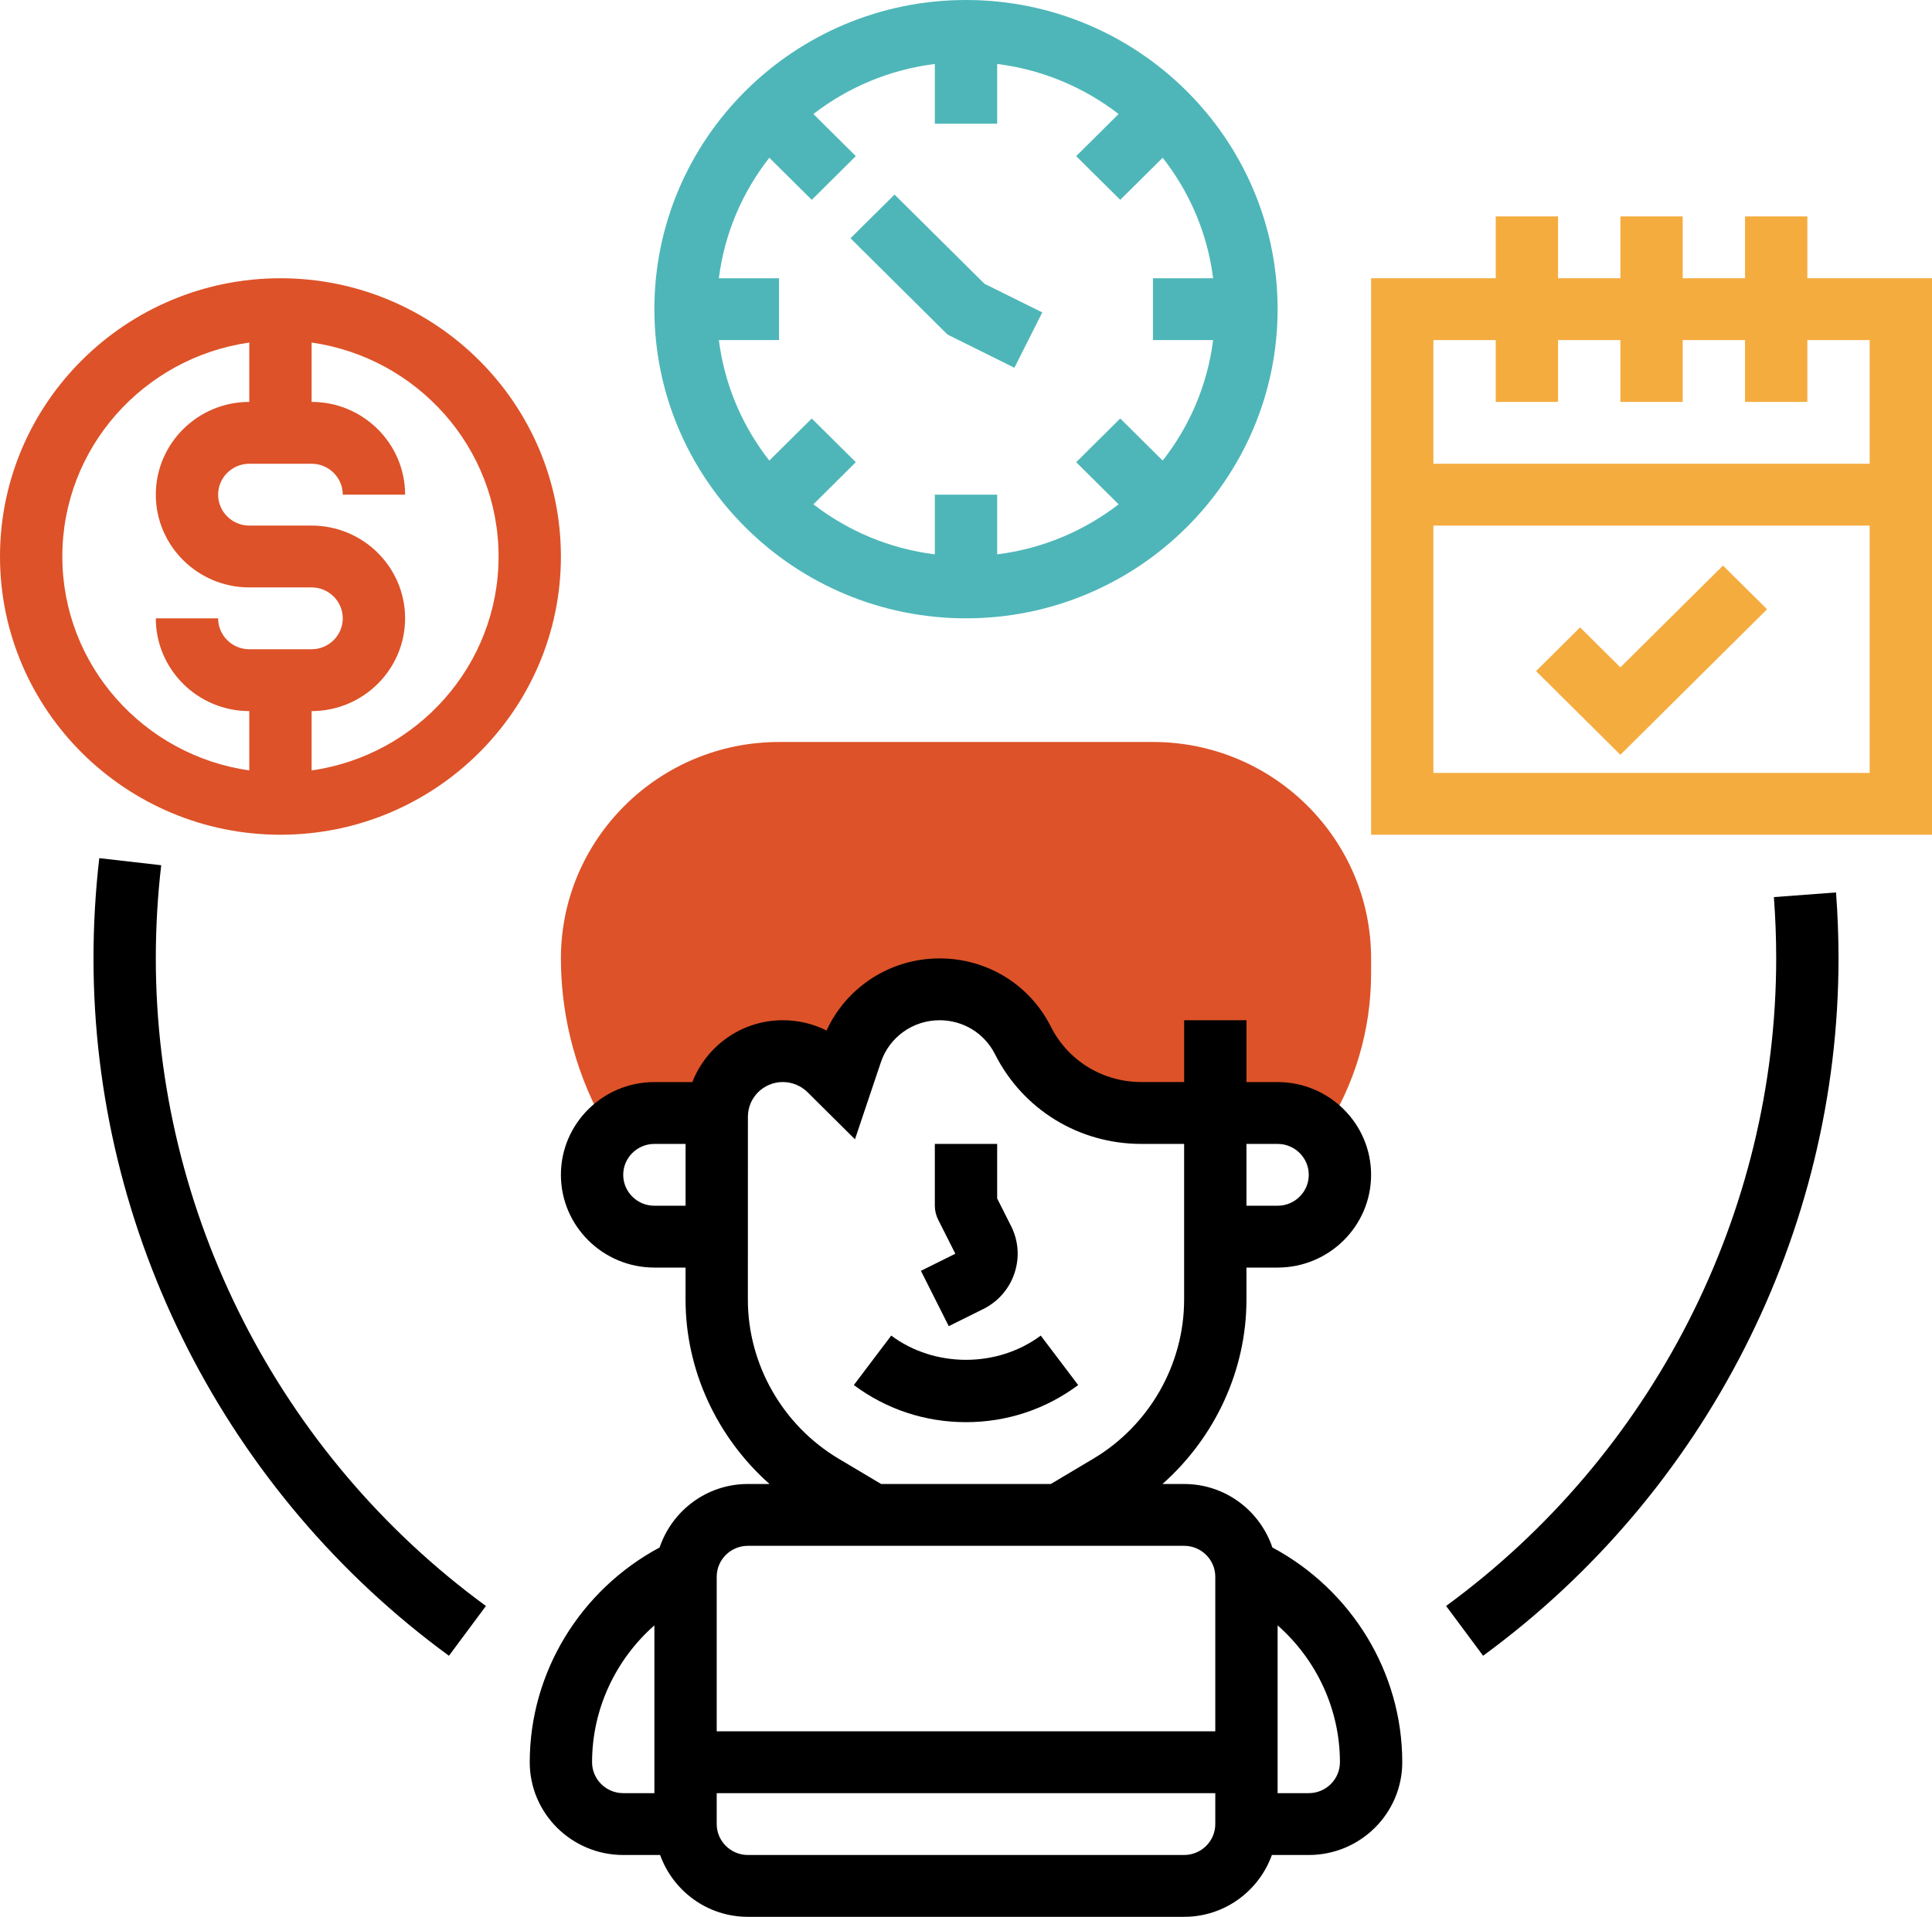 <svg width="130" height="129" viewBox="0 0 130 129" fill="none" xmlns="http://www.w3.org/2000/svg">
<path d="M77.581 49.935H52.42C44.326 49.935 37.742 56.469 37.742 64.5C37.742 68.601 38.856 72.633 40.961 76.162L40.992 76.214C41.755 75.411 42.831 74.903 44.032 74.903H48.226H48.253C48.388 72.585 50.306 70.742 52.675 70.742C53.854 70.742 54.986 71.206 55.821 72.034L56.613 72.823L57.282 70.831C58.135 68.293 60.528 66.581 63.224 66.581C65.598 66.581 67.766 67.91 68.827 70.018C70.337 73.012 73.421 74.903 76.795 74.903H81.775H81.777H85.968C87.19 74.903 88.283 75.432 89.048 76.26L89.055 76.249C91.151 73.043 92.258 69.329 92.258 65.507V64.5C92.258 56.469 85.674 49.935 77.581 49.935Z" fill="#DD5228"/>
<path d="M37.742 37.452C37.742 27.127 29.275 18.726 18.871 18.726C8.467 18.726 0 27.127 0 37.452C0 47.776 8.467 56.177 18.871 56.177C29.275 56.177 37.742 47.776 37.742 37.452ZM33.548 37.452C33.548 44.773 28.07 50.834 20.968 51.85V47.855C24.436 47.855 27.258 45.054 27.258 41.613C27.258 38.171 24.436 35.371 20.968 35.371H16.774C15.619 35.371 14.677 34.437 14.677 33.29C14.677 32.144 15.619 31.21 16.774 31.21H20.968C22.123 31.21 23.064 32.144 23.064 33.29H27.258C27.258 29.849 24.436 27.048 20.968 27.048V23.053C28.07 24.069 33.548 30.13 33.548 37.452ZM4.194 37.452C4.194 30.13 9.672 24.069 16.774 23.053V27.048C13.306 27.048 10.484 29.849 10.484 33.29C10.484 36.732 13.306 39.532 16.774 39.532H20.968C22.123 39.532 23.064 40.466 23.064 41.613C23.064 42.759 22.123 43.694 20.968 43.694H16.774C15.619 43.694 14.677 42.759 14.677 41.613H10.484C10.484 45.054 13.306 47.855 16.774 47.855V51.85C9.672 50.834 4.194 44.773 4.194 37.452Z" fill="#DD5228"/>
<path d="M65 41.613C76.562 41.613 85.968 32.279 85.968 20.806C85.968 9.334 76.562 0 65 0C53.438 0 44.032 9.334 44.032 20.806C44.032 32.279 53.438 41.613 65 41.613ZM48.37 18.726C48.754 15.692 49.962 12.917 51.765 10.616L54.621 13.449L57.586 10.507L54.73 7.673C57.049 5.884 59.846 4.686 62.903 4.305V8.323H67.097V4.305C70.154 4.686 72.951 5.884 75.27 7.673L72.414 10.507L75.379 13.449L78.235 10.616C80.038 12.917 81.246 15.692 81.629 18.726H77.581V22.887H81.629C81.246 25.921 80.038 28.696 78.235 30.997L75.379 28.164L72.414 31.106L75.27 33.94C72.951 35.729 70.154 36.927 67.097 37.308V33.29H62.903V37.308C59.846 36.927 57.049 35.729 54.73 33.94L57.586 31.106L54.621 28.164L51.765 30.997C49.962 28.696 48.754 25.921 48.37 22.887H52.419V18.726H48.37Z" fill="#4EB6B8"/>
<path d="M121.613 18.726V14.565H117.419V18.726H113.226V14.565H109.032V18.726H104.838V14.565H100.645V18.726H92.258V56.178H130V18.726H121.613ZM100.645 22.887V27.048H104.838V22.887H109.032V27.048H113.226V22.887H117.419V27.048H121.613V22.887H125.806V31.21H96.451V22.887H100.645ZM96.451 52.016V35.371H125.806V52.016H96.451Z" fill="#F5AC3F"/>
<path d="M109.032 44.913L106.321 42.222L103.356 45.164L109.032 50.797L118.902 41.003L115.937 38.061L109.032 44.913Z" fill="#F5AC3F"/>
<path d="M63.84 89.249L66.157 88.099C67.159 87.601 67.906 86.746 68.26 85.691C68.615 84.636 68.533 83.509 68.034 82.514L67.097 80.654V76.984H62.903V81.145C62.903 81.468 62.979 81.788 63.123 82.075L64.283 84.374L61.966 85.525L63.84 89.249Z" fill="black"/>
<path d="M72.548 93.213L70.03 89.884C67.112 92.058 62.889 92.06 59.968 89.884L57.452 93.213C59.643 94.846 62.253 95.71 65 95.71C67.747 95.71 70.357 94.846 72.548 93.213Z" fill="black"/>
<path d="M68.256 24.749L70.131 21.025L66.241 19.096L60.192 13.094L57.227 16.035L63.758 22.517L68.256 24.749Z" fill="#4EB6B8"/>
<path d="M85.615 104.143C84.779 101.669 82.447 99.871 79.677 99.871H78.22C81.747 96.744 83.871 92.233 83.871 87.464V85.306H85.968C89.436 85.306 92.258 82.506 92.258 79.064C92.258 75.623 89.436 72.823 85.968 72.823H83.873V68.661L79.679 68.659V72.82H76.796C74.201 72.82 71.865 71.389 70.705 69.084C69.279 66.258 66.413 64.5 63.224 64.5C59.919 64.5 56.965 66.416 55.617 69.352C54.715 68.901 53.713 68.661 52.675 68.661C49.897 68.661 47.534 70.394 46.586 72.823H44.032C40.564 72.823 37.742 75.623 37.742 79.064C37.742 82.506 40.564 85.306 44.032 85.306H46.129V87.462C46.129 92.231 48.253 96.744 51.778 99.871H50.322C47.553 99.871 45.221 101.669 44.384 104.143C39.056 106.999 35.645 112.54 35.645 118.597C35.645 122.038 38.467 124.839 41.935 124.839H44.418C45.286 127.254 47.592 129 50.322 129H79.677C82.407 129 84.714 127.254 85.582 124.839H88.064C91.532 124.839 94.355 122.038 94.355 118.597C94.355 112.54 90.943 106.999 85.615 104.143ZM85.968 76.984C87.123 76.984 88.064 77.918 88.064 79.064C88.064 80.211 87.123 81.145 85.968 81.145H83.871V76.984H85.968ZM44.032 81.145C42.877 81.145 41.935 80.211 41.935 79.064C41.935 77.918 42.877 76.984 44.032 76.984H46.131V81.145H44.032ZM56.43 98.169C52.662 95.926 50.322 91.823 50.322 87.462L50.325 75.153C50.325 73.867 51.379 72.82 52.675 72.82C53.294 72.82 53.9 73.07 54.336 73.503L57.529 76.672L59.272 71.487C59.84 69.797 61.427 68.661 63.224 68.661C64.813 68.661 66.241 69.537 66.952 70.948C68.829 74.67 72.601 76.984 76.794 76.984H79.677V87.464C79.677 91.823 77.337 95.924 73.569 98.167L70.707 99.871H59.288L56.43 98.169ZM50.322 104.032H79.677C80.833 104.032 81.774 104.966 81.774 106.113V116.516H48.226V106.113C48.226 104.966 49.167 104.032 50.322 104.032ZM39.839 118.597C39.839 115.031 41.415 111.689 44.032 109.386V120.677H41.935C40.78 120.677 39.839 119.743 39.839 118.597ZM79.677 124.839H50.322C49.167 124.839 48.226 123.904 48.226 122.758V120.677H81.774V122.758C81.774 123.904 80.833 124.839 79.677 124.839ZM88.064 120.677H85.968V109.386C88.584 111.689 90.161 115.031 90.161 118.597C90.161 119.743 89.22 120.677 88.064 120.677Z" fill="black"/>
<path d="M10.484 64.5C10.484 62.409 10.606 60.299 10.847 58.229L6.681 57.753C6.421 59.981 6.291 62.251 6.291 64.5C6.291 82.937 15.231 100.481 30.208 111.431L32.697 108.081C18.787 97.911 10.484 81.62 10.484 64.5Z" fill="black"/>
<path d="M119.361 60.374C119.464 61.733 119.516 63.123 119.516 64.5C119.516 81.62 111.213 97.911 97.305 108.079L99.794 111.429C114.769 100.479 123.71 82.935 123.71 64.5C123.71 63.019 123.653 61.525 123.542 60.06L119.361 60.374Z" fill="black"/>
</svg>
